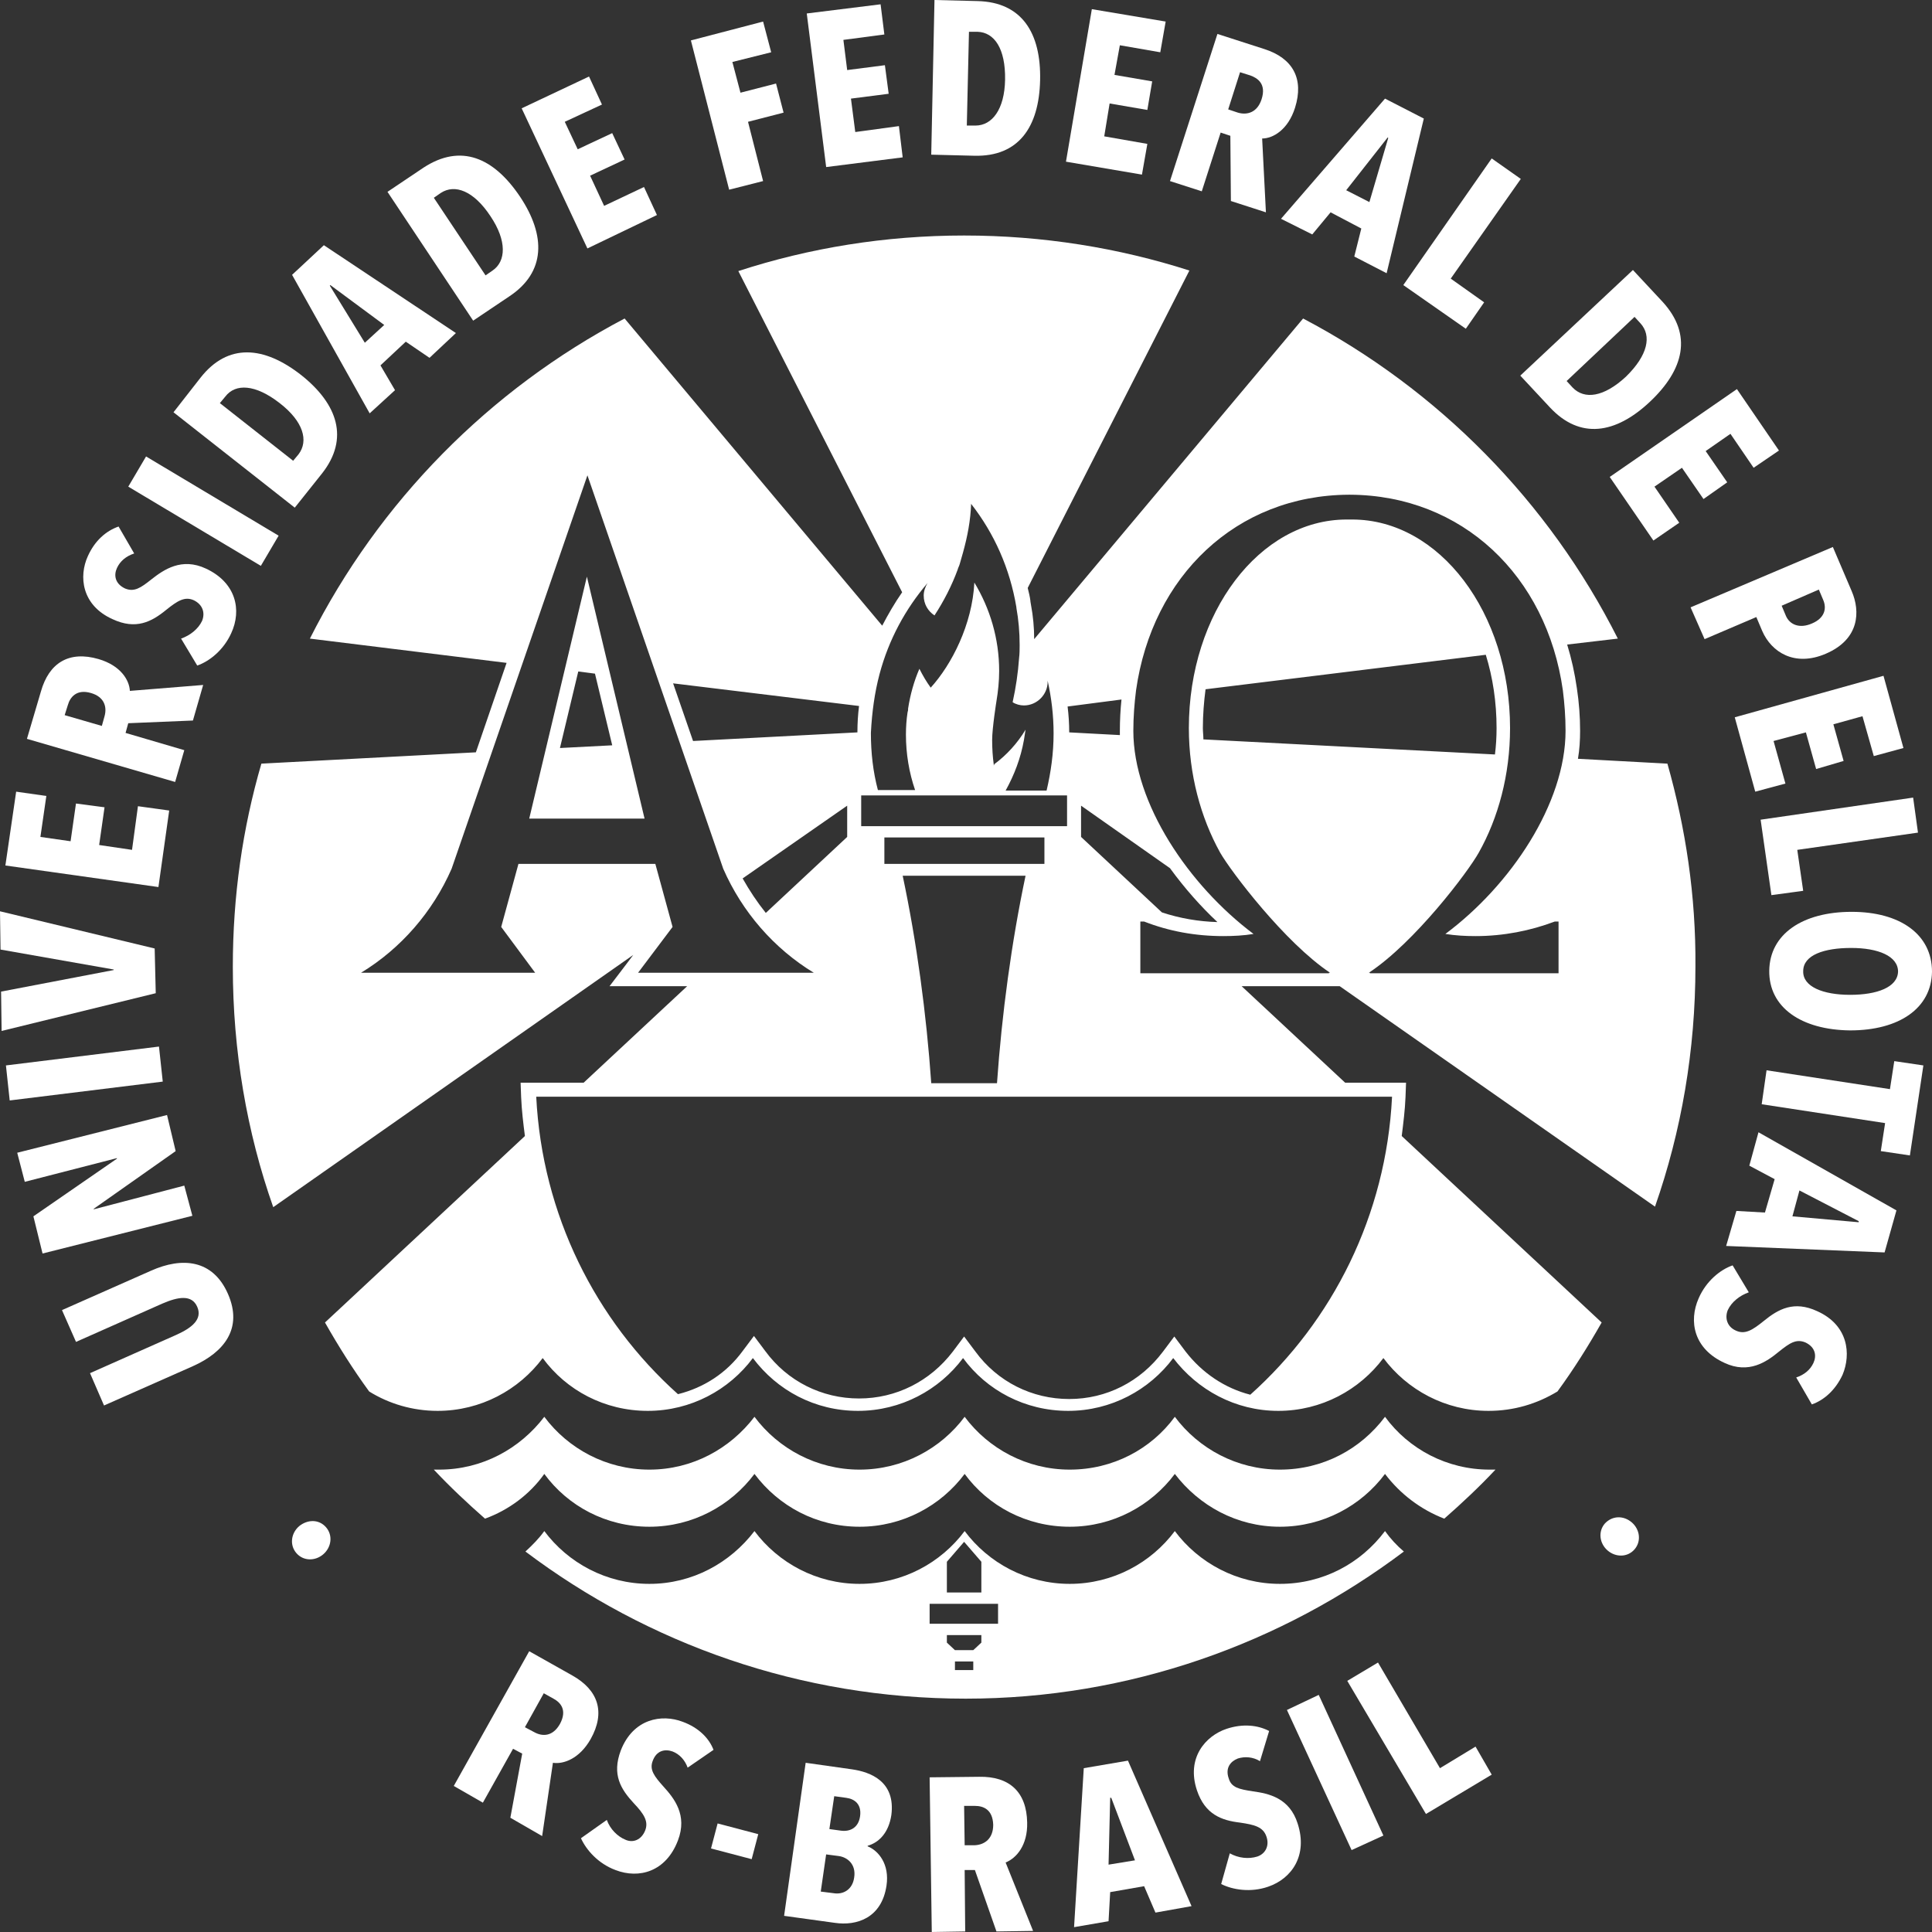 <svg width="140" height="140" viewBox="0 0 140 140" fill="none" xmlns="http://www.w3.org/2000/svg">
<rect x="0" y="0" width="140" height="140" fill="#333333" stroke="none"/>
<path d="M21.674 110.594C21.088 111.102 20.971 111.961 21.479 112.547C21.987 113.133 22.846 113.133 23.431 112.625C24.017 112.117 24.134 111.258 23.627 110.673C23.119 110.087 22.299 110.087 21.674 110.594Z" fill="white"/>
<path d="M10.936 92.084L4.492 94.935L5.508 97.239L11.756 94.466C12.927 93.958 13.904 93.802 14.294 94.7C14.685 95.599 13.904 96.223 12.771 96.731L6.523 99.504L7.538 101.847L13.982 98.996C16.247 97.981 17.613 96.262 16.52 93.763C15.427 91.264 13.201 91.069 10.936 92.084Z" fill="white"/>
<path d="M13.354 85.914L6.793 87.632V87.593L12.729 83.414L12.104 80.798L1.248 83.532L1.795 85.64L8.473 83.922V83.961L2.42 88.14L3.083 90.834L13.94 88.101L13.354 85.914Z" fill="white"/>
<path d="M11.52 75.838L0.43 77.205L0.703 79.743L11.794 78.377L11.52 75.838Z" fill="white"/>
<path d="M11.208 68.731L0 66.036L0.039 68.809L8.24 70.254V70.293L0.078 71.855L0.117 74.706L11.286 71.972L11.208 68.731Z" fill="white"/>
<path d="M12.261 58.734L9.996 58.421L9.567 61.584L7.185 61.233L7.575 58.499L5.505 58.226L5.115 60.96L2.928 60.647L3.358 57.679L1.171 57.367L0.39 62.717L11.48 64.279L12.261 58.734Z" fill="white"/>
<path d="M13.355 54.36L9.099 53.11L9.294 52.407L13.98 52.212L14.722 49.635L9.411 50.064C9.372 49.283 8.747 48.229 7.146 47.76C4.998 47.135 3.553 48.034 2.967 50.103L1.952 53.54L12.691 56.664L13.355 54.36ZM7.576 51.9L7.38 52.603L4.686 51.822L4.92 51.08C5.076 50.533 5.545 49.908 6.599 50.221C7.537 50.494 7.771 51.197 7.576 51.9Z" fill="white"/>
<path d="M8.162 44.87C9.842 45.651 10.974 45.066 12.028 44.206C12.849 43.543 13.395 43.191 14.059 43.504C14.684 43.816 14.879 44.402 14.645 44.987C14.372 45.573 13.786 46.042 13.122 46.276L14.293 48.229C15.192 47.916 16.207 47.096 16.754 45.886C17.535 44.206 17.105 42.215 14.918 41.2C13.161 40.379 11.872 41.278 10.974 41.981C10.193 42.605 9.724 42.918 9.061 42.644C8.319 42.293 8.24 41.668 8.475 41.16C8.709 40.653 9.139 40.301 9.724 40.106L8.592 38.154C7.694 38.466 6.874 39.169 6.366 40.301C5.702 41.746 5.897 43.855 8.162 44.87Z" fill="white"/>
<path d="M20.19 38.817L10.584 33.077L9.295 35.264L18.902 41.004L20.19 38.817Z" fill="white"/>
<path d="M23.352 34.287C25.304 31.788 24.484 29.289 21.828 27.18C19.134 25.071 16.517 24.837 14.526 27.375L12.573 29.875L21.36 36.787L23.352 34.287ZM15.932 29.211L16.322 28.742C17.064 27.766 18.509 27.844 20.266 29.211C21.985 30.538 22.375 31.944 21.633 32.921L21.243 33.389L15.932 29.211Z" fill="white"/>
<path d="M28.624 28.273L27.57 26.477L29.405 24.759L31.123 25.93L33.037 24.134L23.469 17.768L21.165 19.916L26.788 29.953L28.624 28.273ZM23.899 20.697L23.938 20.658L27.843 23.548L26.437 24.837L23.899 20.697Z" fill="white"/>
<path d="M36.904 21.478C39.559 19.721 39.559 17.066 37.685 14.254C35.771 11.403 33.389 10.388 30.695 12.145L28.078 13.902L34.287 23.236L36.904 21.478ZM31.944 13.98C32.96 13.317 34.326 13.824 35.537 15.66C36.748 17.456 36.669 18.94 35.693 19.604L35.185 19.955L31.437 14.332L31.944 13.98Z" fill="white"/>
<path d="M47.604 15.582L46.666 13.551L43.777 14.918L42.761 12.731L45.261 11.559L44.362 9.646L41.863 10.817L40.926 8.826L43.62 7.576L42.683 5.545L37.802 7.849L42.566 18.003L47.604 15.582Z" fill="white"/>
<path d="M55.297 13.121L54.204 8.826L56.781 8.162L56.235 6.053L53.657 6.717L53.071 4.491L55.883 3.788L55.297 1.562L50.065 2.929L52.837 13.746L55.297 13.121Z" fill="white"/>
<path d="M65.412 11.403L65.139 9.138L61.976 9.568L61.663 7.146L64.397 6.795L64.123 4.725L61.39 5.077L61.116 2.89L64.084 2.499L63.811 0.312L58.461 0.976L59.867 12.106L65.412 11.403Z" fill="white"/>
<path d="M75.37 5.819C75.448 2.382 74.042 0.156 70.84 0.078L67.716 0L67.481 11.208L70.606 11.286C73.808 11.364 75.292 9.216 75.37 5.819ZM70.215 2.304H70.84C72.05 2.343 72.871 3.515 72.832 5.78C72.793 7.927 71.894 9.099 70.684 9.099H70.059L70.215 2.304Z" fill="white"/>
<path d="M83.141 10.427L80.017 9.88L80.407 7.498L83.141 7.967L83.492 5.897L80.759 5.428L81.149 3.28L84.078 3.788L84.469 1.562L79.119 0.664L77.244 11.716L82.75 12.653L83.141 10.427Z" fill="white"/>
<path d="M88.453 9.607L89.156 9.841L89.195 14.566L91.733 15.386L91.46 10.036C92.241 10.036 93.335 9.411 93.842 7.81C94.506 5.702 93.686 4.218 91.616 3.554L88.219 2.46L84.782 13.121L87.086 13.863L88.453 9.607ZM89.859 5.233L90.601 5.467C91.148 5.662 91.772 6.092 91.421 7.186C91.109 8.162 90.367 8.357 89.703 8.162L89 7.927L89.859 5.233Z" fill="white"/>
<path d="M95.091 16.988L96.419 15.386L98.645 16.558L98.137 18.589L100.48 19.799L103.175 8.591L100.363 7.146L92.826 15.855L95.091 16.988ZM100.558 9.958L100.597 9.997L99.231 14.644L97.551 13.785L100.558 9.958Z" fill="white"/>
<path d="M106.219 23.822L107.547 21.908L105.126 20.19L110.203 12.965L108.094 11.481L101.689 20.658L106.219 23.822Z" fill="white"/>
<path d="M112.314 29.523C114.501 31.866 117.078 31.437 119.538 29.133C122.038 26.79 122.663 24.251 120.476 21.869L118.328 19.565L110.166 27.219L112.314 29.523ZM118.445 22.962L118.875 23.431C119.695 24.329 119.421 25.735 117.82 27.297C116.219 28.781 114.813 28.976 113.954 28.078L113.524 27.61L118.445 22.962Z" fill="white"/>
<path d="M119.811 39.169L121.685 37.88L119.889 35.264L121.88 33.897L123.442 36.162L125.161 34.951L123.599 32.686L125.395 31.437L127.074 33.897L128.91 32.647L125.864 28.195L116.647 34.561L119.811 39.169Z" fill="white"/>
<path d="M123.521 46.315L127.27 44.714L127.7 45.73C128.364 47.252 130.043 48.346 132.308 47.37C134.768 46.315 134.807 44.285 134.182 42.84L132.816 39.638L122.506 44.011L123.521 46.315ZM131.8 42.722L132.113 43.465C132.386 44.089 132.23 44.792 131.293 45.183C130.394 45.573 129.691 45.261 129.418 44.636L129.106 43.894L131.8 42.722Z" fill="white"/>
<path d="M127.191 57.367L129.378 56.781L128.519 53.696L130.862 53.071L131.604 55.727L133.595 55.141L132.853 52.486L134.962 51.9L135.782 54.789L137.93 54.204L136.485 48.971L125.707 51.978L127.191 57.367Z" fill="white"/>
<path d="M128.362 64.865L130.666 64.552L130.237 61.584L138.984 60.335L138.633 57.797L127.581 59.398L128.362 64.865Z" fill="white"/>
<path d="M134.181 66.075C130.628 66.075 128.246 67.677 128.207 70.332C128.167 72.988 130.511 74.628 134.064 74.667C137.618 74.667 139.961 73.066 140 70.41C140 67.716 137.696 66.075 134.181 66.075ZM134.064 72.089C132.112 72.089 130.628 71.504 130.667 70.371C130.667 69.2 132.19 68.692 134.142 68.692C136.095 68.692 137.54 69.278 137.54 70.41C137.501 71.543 136.017 72.089 134.064 72.089Z" fill="white"/>
<path d="M136.953 78.923L128.011 77.557L127.659 80.017L136.602 81.384L136.29 83.414L138.398 83.727L139.375 77.205L137.266 76.893L136.953 78.923Z" fill="white"/>
<path d="M126.762 84.469L128.598 85.445L127.895 87.866L125.825 87.749L125.083 90.287L136.564 90.756L137.423 87.71L127.426 82.048L126.762 84.469ZM130.394 86.265L134.69 88.491V88.569L129.886 88.14L130.394 86.265Z" fill="white"/>
<path d="M131.683 95.013C130.004 94.232 128.872 94.856 127.817 95.716C126.997 96.379 126.451 96.731 125.787 96.419C125.162 96.145 124.967 95.52 125.201 94.935C125.474 94.349 126.06 93.88 126.724 93.646L125.552 91.693C124.654 92.006 123.639 92.826 123.092 94.076C122.35 95.755 122.741 97.746 124.967 98.762C126.724 99.582 128.013 98.684 128.911 97.942C129.692 97.317 130.16 97.004 130.824 97.278C131.566 97.629 131.644 98.254 131.41 98.762C131.176 99.269 130.746 99.621 130.16 99.816L131.293 101.769C132.191 101.456 133.011 100.714 133.519 99.621C134.144 98.137 133.948 96.028 131.683 95.013Z" fill="white"/>
<path d="M116.295 110.399C115.788 110.985 115.905 111.844 116.491 112.352C117.076 112.859 117.936 112.859 118.443 112.274C118.951 111.688 118.834 110.829 118.248 110.321C117.662 109.813 116.842 109.813 116.295 110.399Z" fill="white"/>
<path d="M42.801 126.02C43.894 124.067 43.348 122.466 41.473 121.412L38.349 119.654L32.882 129.417L34.991 130.628L37.178 126.723L37.841 127.074L36.982 131.721L39.286 133.049L40.067 127.738C40.809 127.855 41.981 127.465 42.801 126.02ZM40.575 124.926C40.067 125.825 39.325 125.864 38.7 125.512L38.037 125.161L39.404 122.7L40.106 123.091C40.614 123.364 41.122 123.911 40.575 124.926Z" fill="white"/>
<path d="M49.478 124.77C47.955 124.184 45.886 124.536 44.987 126.84C44.324 128.597 44.987 129.652 45.925 130.667C46.667 131.448 47.018 131.995 46.745 132.659C46.471 133.322 45.886 133.557 45.339 133.322C44.753 133.088 44.206 132.541 43.972 131.878L42.098 133.205C42.488 134.064 43.347 135.041 44.597 135.509C46.315 136.173 48.268 135.627 49.127 133.362C49.83 131.526 48.854 130.315 48.073 129.456C47.409 128.714 47.057 128.246 47.291 127.621C47.565 126.84 48.19 126.723 48.736 126.918C49.244 127.113 49.635 127.543 49.83 128.09L51.704 126.801C51.392 125.981 50.65 125.2 49.478 124.77Z" fill="white"/>
<path d="M52.001 132.134L51.523 133.947L54.469 134.722L54.946 132.91L52.001 132.134Z" fill="white"/>
<path d="M61.701 128.207L58.381 127.738L56.819 138.829L60.49 139.336C62.091 139.571 63.888 138.985 64.239 136.642C64.474 135.08 63.653 134.103 62.872 133.791V133.752C63.692 133.518 64.395 132.815 64.591 131.526C64.903 129.105 63.107 128.402 61.701 128.207ZM61.896 136.056C61.779 136.915 61.115 137.306 60.412 137.189L59.475 137.071L59.865 134.377L60.764 134.494C61.388 134.572 62.052 135.08 61.896 136.056ZM62.326 131.604C62.209 132.463 61.584 132.737 60.959 132.659L60.1 132.541L60.451 130.159L61.31 130.276C61.935 130.355 62.443 130.745 62.326 131.604Z" fill="white"/>
<path d="M74.433 132.073C74.394 129.847 73.144 128.714 70.957 128.753L67.364 128.792L67.52 140L69.942 139.961L69.903 135.509H70.645L72.207 139.961L74.862 139.922L72.871 134.963C73.652 134.65 74.472 133.713 74.433 132.073ZM70.645 133.713H69.903L69.864 130.862H70.645C71.23 130.862 71.933 131.097 71.972 132.229C71.972 133.244 71.347 133.674 70.645 133.713Z" fill="white"/>
<path d="M78.534 128.129L77.831 139.649L80.33 139.219L80.448 137.11L82.908 136.681L83.728 138.594L86.344 138.126L81.736 127.582L78.534 128.129ZM80.33 135.119L80.448 130.276H80.526L82.244 134.806L80.33 135.119Z" fill="white"/>
<path d="M90.795 129.808C89.78 129.652 89.233 129.534 89.038 128.871C88.764 128.09 89.194 127.621 89.701 127.426C90.209 127.269 90.795 127.308 91.303 127.621L91.966 125.434C91.146 125.004 90.053 124.887 88.881 125.278C87.358 125.785 85.953 127.387 86.734 129.73C87.319 131.487 88.53 131.917 89.858 132.073C90.912 132.229 91.537 132.385 91.771 133.088C92.005 133.752 91.693 134.338 91.107 134.533C90.483 134.728 89.74 134.65 89.116 134.299L88.491 136.525C89.35 136.954 90.639 137.15 91.888 136.72C93.607 136.134 94.778 134.455 94.036 132.151C93.45 130.276 91.927 129.964 90.795 129.808Z" fill="white"/>
<path d="M93.256 123.911L97.942 134.064L100.246 133.01L95.56 122.818L93.256 123.911Z" fill="white"/>
<path d="M104.346 128.129L99.855 120.474L97.629 121.802L103.33 131.448L108.095 128.597L106.923 126.566L104.346 128.129Z" fill="white"/>
<path d="M120.827 55.336L114.344 54.985C114.461 54.321 114.5 53.618 114.5 52.954C114.5 51.939 114.422 50.884 114.266 49.869C114.11 48.776 113.875 47.721 113.563 46.706L117.234 46.276C112.235 36.357 104.23 28.234 94.428 23.08L74.941 46.315C74.941 45.495 74.863 44.636 74.707 43.816L74.668 43.582V43.543C74.629 43.23 74.55 42.918 74.472 42.605L86.188 19.604C81.072 17.964 75.566 17.066 69.864 17.066C64.163 17.066 58.656 17.964 53.502 19.643L65.373 42.918C64.827 43.699 64.358 44.519 63.928 45.339L45.262 23.08C35.46 28.234 27.454 36.357 22.456 46.276L36.709 48.034L34.483 54.516L18.941 55.336C17.574 60.023 16.871 64.943 16.871 70.059C16.871 76.151 17.886 82.048 19.8 87.476L45.886 69.2L45.418 69.824L44.168 71.465H46.238H49.362H49.792L42.294 78.455H38.857H37.725L37.764 79.509C37.803 80.447 37.92 81.423 38.037 82.321L23.549 95.833C24.525 97.551 25.58 99.23 26.751 100.831C28.196 101.73 29.914 102.237 31.711 102.237C34.835 102.237 37.608 100.714 39.326 98.41C41.044 100.753 43.817 102.237 46.941 102.237C50.065 102.237 52.838 100.714 54.556 98.41C56.313 100.753 59.047 102.237 62.171 102.237C65.295 102.237 68.068 100.714 69.786 98.41C71.504 100.753 74.277 102.237 77.401 102.237C80.525 102.237 83.298 100.714 85.016 98.41C86.774 100.714 89.507 102.237 92.631 102.237C95.755 102.237 98.528 100.714 100.246 98.41C101.965 100.714 104.737 102.237 107.862 102.237C109.697 102.237 111.376 101.73 112.86 100.831C114.032 99.23 115.086 97.551 116.062 95.833L101.574 82.321C101.691 81.384 101.809 80.447 101.848 79.509L101.887 78.455H100.793H97.474L89.976 71.465H96.302H97.083L119.928 87.437C121.842 81.969 122.857 76.112 122.857 70.02C122.896 64.943 122.154 60.023 120.827 55.336ZM81.267 50.689C81.189 51.431 81.15 52.212 81.15 52.954C81.15 53.032 81.15 53.149 81.15 53.267L77.479 53.071C77.479 52.446 77.44 51.822 77.362 51.197L81.267 50.689ZM84.782 62.912C85.836 64.357 87.008 65.685 88.219 66.817C86.852 66.778 85.485 66.544 84.196 66.115L78.338 60.647V59.866V58.382L84.782 62.912ZM63.733 48.854C64.397 46.354 65.608 44.128 67.209 42.254C67.052 42.527 66.935 42.84 66.935 43.152C66.935 43.777 67.248 44.285 67.716 44.597C68.38 43.582 68.966 42.449 69.396 41.278C69.435 41.121 69.513 41.004 69.552 40.848C69.63 40.575 69.708 40.301 69.786 40.028C70.099 38.895 70.333 37.724 70.372 36.474C70.372 36.474 70.372 36.474 70.372 36.513C72.051 38.661 73.184 41.2 73.652 44.011C73.652 44.011 73.652 44.011 73.652 44.05C73.808 44.91 73.887 45.808 73.887 46.745C73.887 47.057 73.886 47.37 73.847 47.682C73.769 48.776 73.613 49.83 73.379 50.884C73.613 51.041 73.926 51.119 74.199 51.119C75.136 51.119 75.917 50.338 75.917 49.4C75.917 49.361 75.917 49.322 75.917 49.322C76.191 50.572 76.347 51.822 76.347 53.149C76.347 54.594 76.151 55.961 75.839 57.289H72.871C73.496 56.156 73.965 54.946 74.199 53.618C74.238 53.345 74.277 53.11 74.316 52.876C73.73 53.852 72.949 54.711 72.051 55.375C72.051 55.414 72.012 55.453 72.012 55.492C72.012 55.453 72.012 55.453 72.012 55.414C71.934 54.829 71.895 54.243 71.895 53.618C71.895 52.759 72.207 50.806 72.207 50.806C72.325 50.103 72.403 49.361 72.403 48.619C72.403 46.276 71.739 44.089 70.606 42.215C70.45 45.261 68.966 48.151 67.443 49.83C67.131 49.4 66.857 48.932 66.623 48.463C66.232 49.361 65.959 50.338 65.803 51.353C65.803 51.392 65.803 51.431 65.803 51.431C65.803 51.509 65.764 51.587 65.764 51.626C65.686 52.134 65.647 52.681 65.647 53.227C65.647 54.633 65.881 56 66.311 57.25H63.616C63.264 55.922 63.108 54.555 63.108 53.11C63.186 51.587 63.382 50.181 63.733 48.854ZM62.405 57.64H77.323V59.866H62.405V57.64ZM64.085 62.6V60.686H75.683V62.6H64.085ZM74.316 63.459C73.301 68.262 72.598 73.456 72.246 78.494H67.482C67.131 73.456 66.428 68.262 65.412 63.459H74.316ZM62.249 51.158C62.171 51.783 62.132 52.407 62.132 53.032C62.132 53.032 62.132 53.032 62.132 53.071L50.221 53.696L48.776 49.518L62.249 51.158ZM61.39 58.382V59.866V60.647L55.493 66.154C54.868 65.373 54.322 64.552 53.814 63.654L61.39 58.382ZM49.362 70.488H46.238L48.737 67.169L47.488 62.6H37.569L36.319 67.169L38.779 70.488H35.928H35.694H30.11H29.172H26.165C29.055 68.731 31.359 66.076 32.726 62.951L42.567 34.444L52.408 62.951C53.775 66.076 56.079 68.731 58.969 70.488H56.743H55.025H50.026H49.362ZM100.871 79.509C100.442 88.062 96.576 95.716 90.601 101.066C88.765 100.597 87.125 99.504 85.915 97.942L85.094 96.848L84.274 97.942C82.634 100.129 80.174 101.378 77.479 101.378C74.785 101.378 72.285 100.129 70.684 97.942L69.864 96.848L69.044 97.942C67.404 100.089 64.944 101.339 62.249 101.339C59.555 101.339 57.055 100.089 55.454 97.903L54.634 96.809L53.814 97.903C52.642 99.504 51.002 100.558 49.128 101.027C43.153 95.677 39.287 88.022 38.857 79.47H100.871V79.509ZM106.924 67.833C108.955 67.833 110.908 67.442 112.665 66.778H112.938V70.527H99.27V70.488C99.231 70.488 99.231 70.488 99.192 70.488C102.511 68.301 106.378 63.186 107.159 61.78C108.564 59.281 109.424 56.156 109.424 52.759C109.424 44.402 104.308 37.646 97.981 37.646C97.942 37.646 97.864 37.646 97.786 37.646C97.708 37.646 97.63 37.646 97.591 37.646C91.264 37.646 86.149 44.402 86.149 52.759C86.149 56.117 87.008 59.241 88.414 61.78C89.195 63.147 93.1 68.301 96.38 70.488C96.341 70.488 96.341 70.488 96.302 70.488V70.527H82.634V66.778H82.907C84.704 67.481 86.617 67.833 88.648 67.833C89.39 67.833 90.132 67.794 90.835 67.677C86.149 64.162 82.126 58.226 82.126 52.954C82.126 51.939 82.205 50.962 82.322 50.025C83.493 41.746 89.585 35.889 97.747 35.849C97.747 35.849 97.747 35.849 97.786 35.849C97.786 35.849 97.786 35.849 97.825 35.849C105.948 35.889 112.079 41.707 113.251 50.025C113.368 50.962 113.446 51.939 113.446 52.954C113.446 58.226 109.463 64.162 104.737 67.677C105.479 67.794 106.182 67.833 106.924 67.833ZM87.203 53.579C87.203 53.306 87.164 53.032 87.164 52.759C87.164 51.783 87.242 50.845 87.359 49.947L107.666 47.448C108.174 49.088 108.447 50.884 108.447 52.759C108.447 53.423 108.408 54.048 108.33 54.672L87.203 53.579Z" fill="white"/>
<path d="M101.729 112.43C101.222 112 100.753 111.493 100.363 110.946C98.605 113.289 95.872 114.773 92.748 114.773C89.623 114.773 86.851 113.25 85.132 110.946C83.414 113.25 80.641 114.773 77.517 114.773C74.393 114.773 71.621 113.25 69.902 110.946C68.184 113.25 65.411 114.773 62.287 114.773C59.163 114.773 56.39 113.25 54.672 110.946C52.915 113.25 50.181 114.773 47.057 114.773C43.933 114.773 41.16 113.25 39.442 110.946C39.051 111.493 38.583 111.961 38.075 112.43C46.94 119.108 57.992 123.091 69.98 123.091C81.813 123.091 92.865 119.108 101.729 112.43ZM69.863 111.727L71.113 113.172V115.398H68.614V113.172L69.863 111.727ZM67.364 116.218H72.323V117.663H67.364V116.218ZM68.614 118.483H71.113V119.03L70.527 119.576H69.199L68.614 119.03V118.483ZM69.199 120.396H70.527V121.021H69.199V120.396Z" fill="white"/>
<path d="M100.363 102.667C98.605 105.01 95.872 106.494 92.748 106.494C89.624 106.494 86.851 104.971 85.133 102.667C83.414 105.01 80.642 106.494 77.517 106.494C74.393 106.494 71.621 104.971 69.902 102.667C68.184 104.971 65.412 106.494 62.287 106.494C59.163 106.494 56.391 104.971 54.672 102.667C52.915 104.971 50.181 106.494 47.057 106.494C43.933 106.494 41.16 104.971 39.442 102.667C37.685 104.971 34.951 106.494 31.827 106.494C31.71 106.494 31.554 106.494 31.436 106.494C32.608 107.744 33.858 108.915 35.146 110.048C36.865 109.423 38.388 108.29 39.442 106.806C41.16 109.149 43.933 110.633 47.057 110.633C50.181 110.633 52.954 109.11 54.672 106.806C56.43 109.149 59.163 110.633 62.287 110.633C65.412 110.633 68.184 109.11 69.902 106.806C71.621 109.149 74.393 110.633 77.517 110.633C80.642 110.633 83.414 109.11 85.133 106.806C86.89 109.11 89.624 110.633 92.748 110.633C95.872 110.633 98.644 109.11 100.363 106.806C101.456 108.251 102.94 109.384 104.658 110.048C105.947 108.915 107.197 107.744 108.368 106.494C108.251 106.494 108.095 106.494 107.939 106.494C104.854 106.494 102.081 105.01 100.363 102.667Z" fill="white"/>
<path d="M38.35 59.319H46.707L42.528 41.785L38.35 59.319ZM44.364 54.008L40.576 54.204L41.903 48.658L43.114 48.815L44.364 54.008Z" fill="white"/>
</svg>
